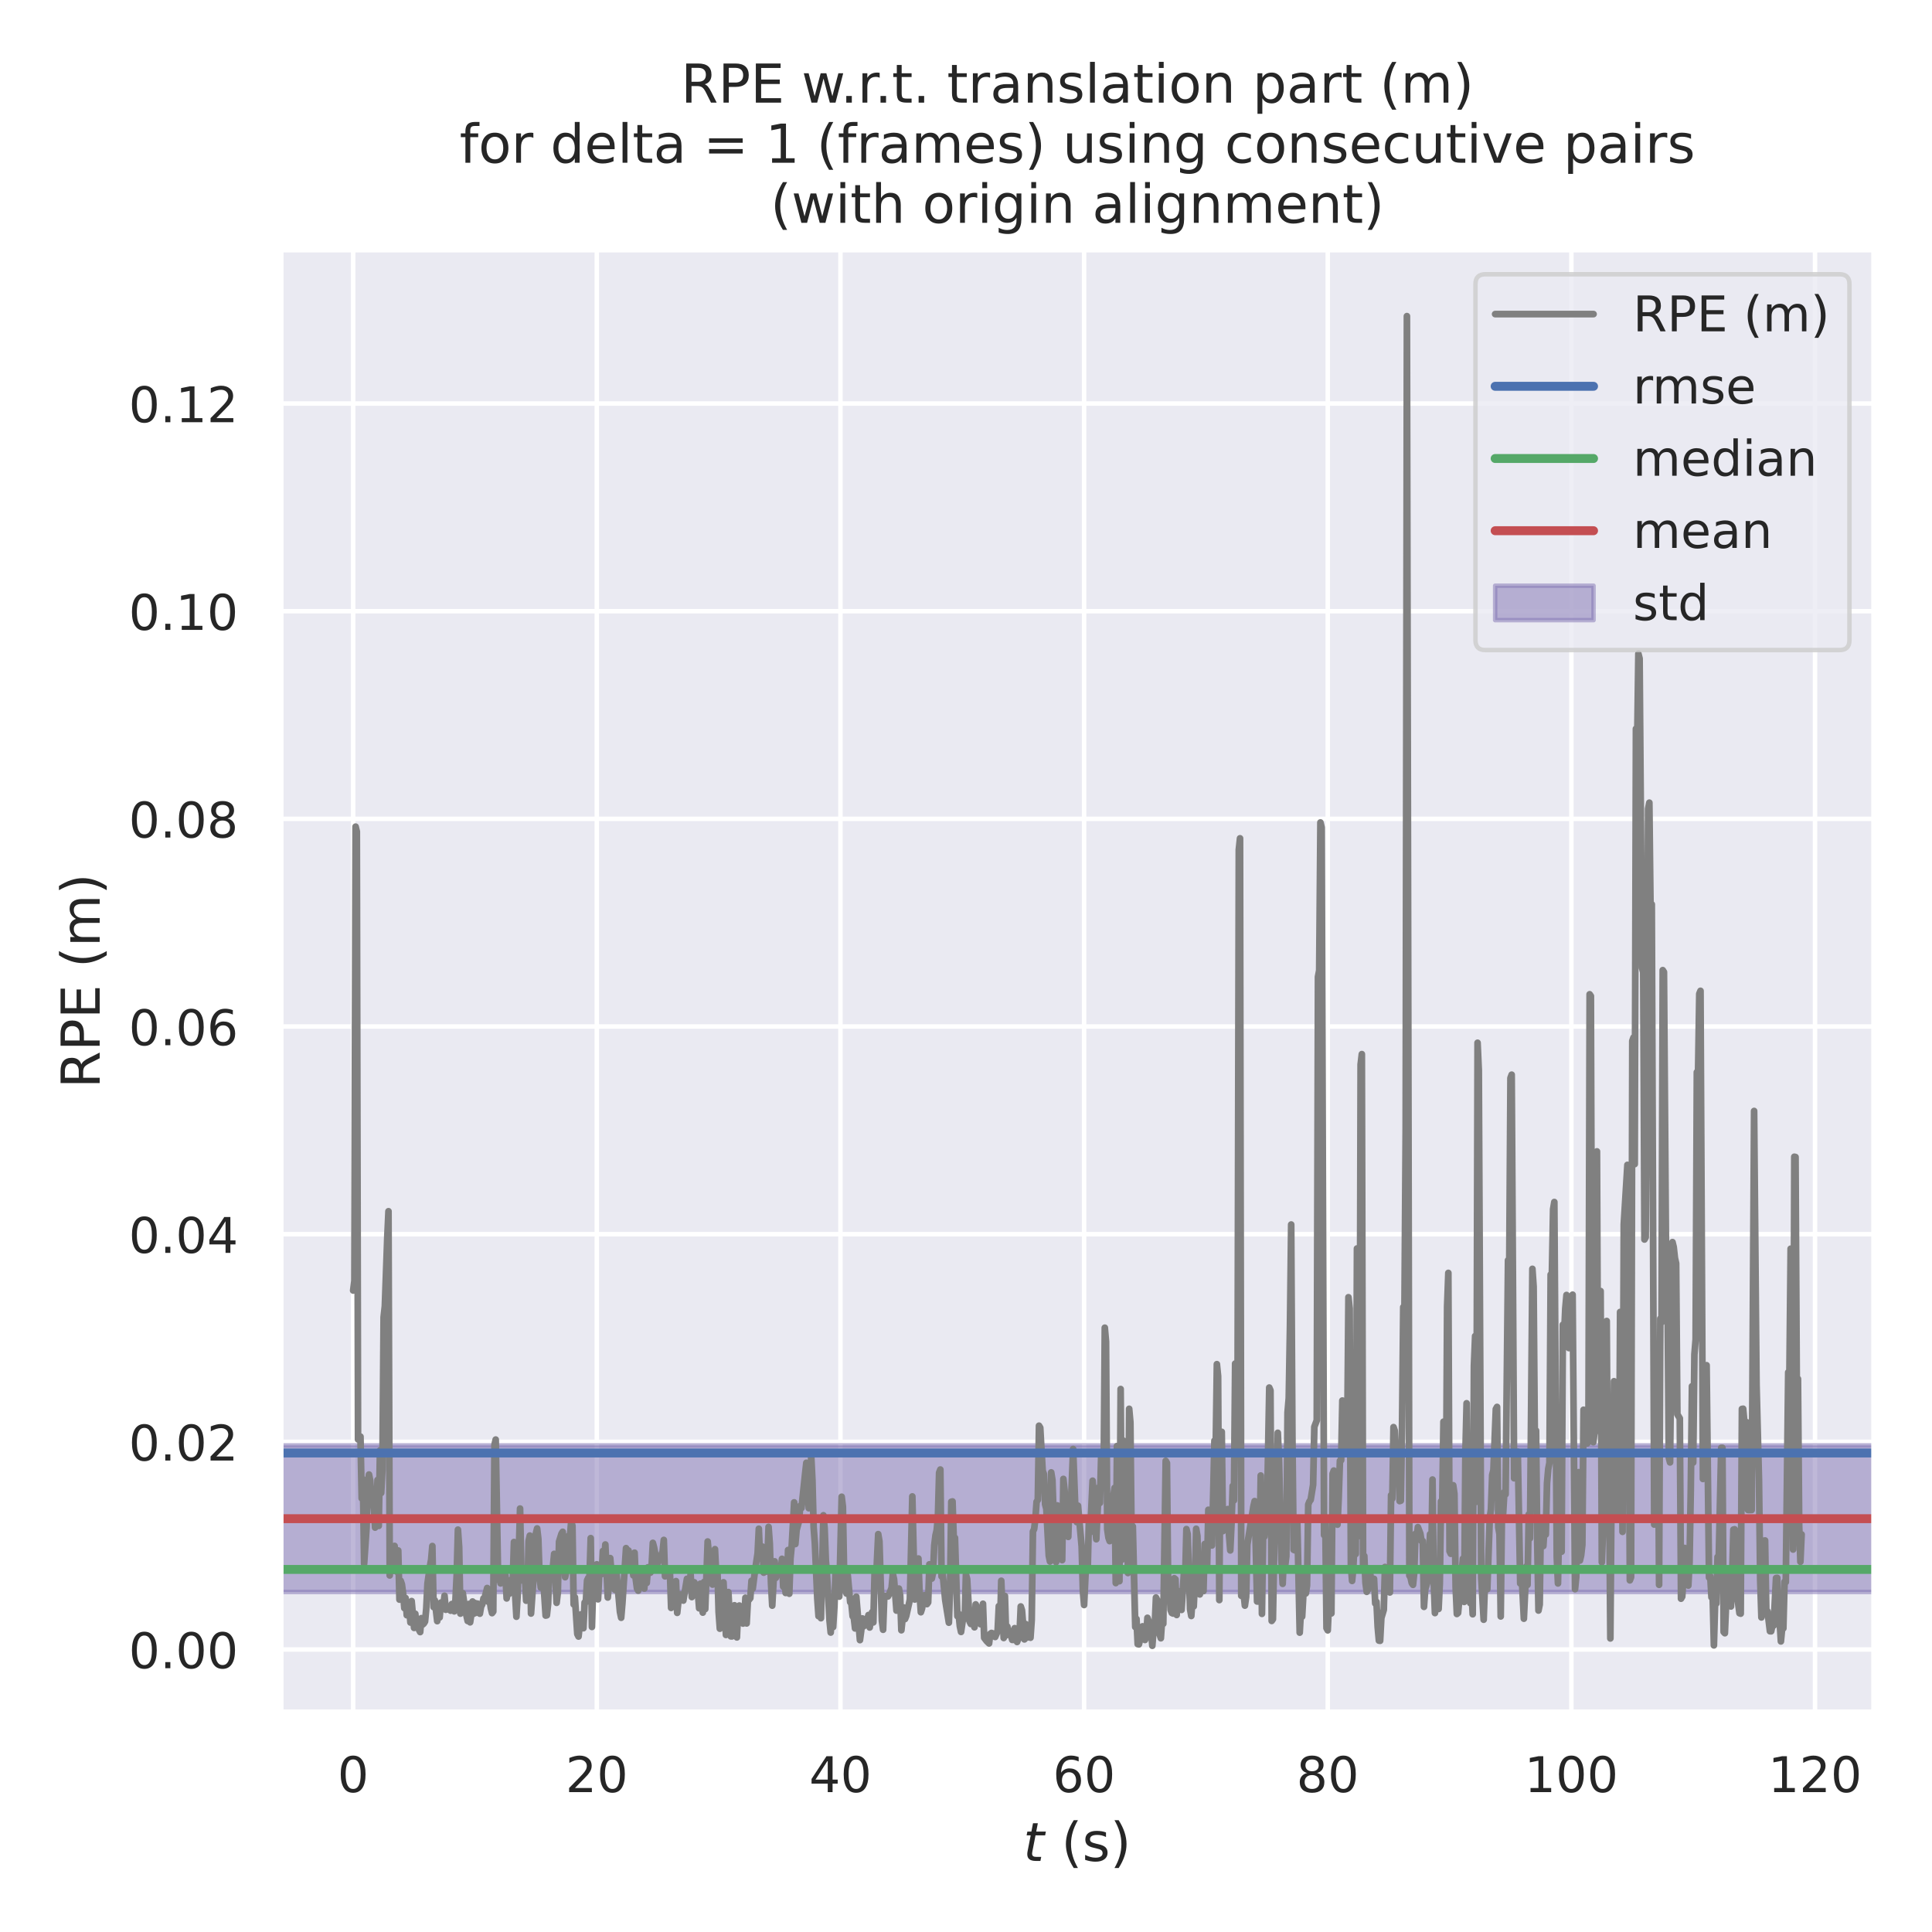 <?xml version="1.0" encoding="utf-8" standalone="no"?>
<!DOCTYPE svg PUBLIC "-//W3C//DTD SVG 1.1//EN"
  "http://www.w3.org/Graphics/SVG/1.1/DTD/svg11.dtd">
<!-- Created with matplotlib (https://matplotlib.org/) -->
<svg height="432pt" version="1.1" viewBox="0 0 432 432" width="432pt" xmlns="http://www.w3.org/2000/svg" xmlns:xlink="http://www.w3.org/1999/xlink">
 <defs>
  <style type="text/css">*{stroke-linecap:butt;stroke-linejoin:round;}</style>
 </defs>
 <g id="figure_1">
  <g id="patch_1">
   <path d="M 0 432 
L 432 432 
L 432 0 
L 0 0 
z
" style="fill:#ffffff;"/>
  </g>
  <g id="axes_1">
   <g id="patch_2">
    <path d="M 62.775 382.86 
L 419.04 382.86 
L 419.04 55.824 
L 62.775 55.824 
z
" style="fill:#eaeaf2;"/>
   </g>
   <g id="matplotlib.axis_1">
    <g id="xtick_1">
     <g id="line2d_1">
      <path clip-path="url(#p7acbfd9eb3)" d="M 78.969 382.86 
L 78.969 55.824 
" style="fill:none;stroke:#ffffff;stroke-linecap:round;"/>
     </g>
     <g id="text_1">
      <!-- 0 -->
      <g style="fill:#262626;" transform="translate(75.469 400.718)scale(0.11 -0.11)">
       <defs>
        <path d="M 31.781 66.406 
Q 24.172 66.406 20.328 58.906 
Q 16.5 51.422 16.5 36.375 
Q 16.5 21.391 20.328 13.891 
Q 24.172 6.391 31.781 6.391 
Q 39.453 6.391 43.281 13.891 
Q 47.125 21.391 47.125 36.375 
Q 47.125 51.422 43.281 58.906 
Q 39.453 66.406 31.781 66.406 
z
M 31.781 74.219 
Q 44.047 74.219 50.516 64.516 
Q 56.984 54.828 56.984 36.375 
Q 56.984 17.969 50.516 8.266 
Q 44.047 -1.422 31.781 -1.422 
Q 19.531 -1.422 13.062 8.266 
Q 6.594 17.969 6.594 36.375 
Q 6.594 54.828 13.062 64.516 
Q 19.531 74.219 31.781 74.219 
z
" id="DejaVuSans-48"/>
       </defs>
       <use xlink:href="#DejaVuSans-48"/>
      </g>
     </g>
    </g>
    <g id="xtick_2">
     <g id="line2d_2">
      <path clip-path="url(#p7acbfd9eb3)" d="M 133.448 382.86 
L 133.448 55.824 
" style="fill:none;stroke:#ffffff;stroke-linecap:round;"/>
     </g>
     <g id="text_2">
      <!-- 20 -->
      <g style="fill:#262626;" transform="translate(126.449 400.718)scale(0.11 -0.11)">
       <defs>
        <path d="M 19.188 8.297 
L 53.609 8.297 
L 53.609 0 
L 7.328 0 
L 7.328 8.297 
Q 12.938 14.109 22.625 23.891 
Q 32.328 33.688 34.812 36.531 
Q 39.547 41.844 41.422 45.531 
Q 43.312 49.219 43.312 52.781 
Q 43.312 58.594 39.234 62.25 
Q 35.156 65.922 28.609 65.922 
Q 23.969 65.922 18.812 64.312 
Q 13.672 62.703 7.812 59.422 
L 7.812 69.391 
Q 13.766 71.781 18.938 73 
Q 24.125 74.219 28.422 74.219 
Q 39.75 74.219 46.484 68.547 
Q 53.219 62.891 53.219 53.422 
Q 53.219 48.922 51.531 44.891 
Q 49.859 40.875 45.406 35.406 
Q 44.188 33.984 37.641 27.219 
Q 31.109 20.453 19.188 8.297 
z
" id="DejaVuSans-50"/>
       </defs>
       <use xlink:href="#DejaVuSans-50"/>
       <use x="63.623" xlink:href="#DejaVuSans-48"/>
      </g>
     </g>
    </g>
    <g id="xtick_3">
     <g id="line2d_3">
      <path clip-path="url(#p7acbfd9eb3)" d="M 187.927 382.86 
L 187.927 55.824 
" style="fill:none;stroke:#ffffff;stroke-linecap:round;"/>
     </g>
     <g id="text_3">
      <!-- 40 -->
      <g style="fill:#262626;" transform="translate(180.928 400.718)scale(0.11 -0.11)">
       <defs>
        <path d="M 37.797 64.312 
L 12.891 25.391 
L 37.797 25.391 
z
M 35.203 72.906 
L 47.609 72.906 
L 47.609 25.391 
L 58.016 25.391 
L 58.016 17.188 
L 47.609 17.188 
L 47.609 0 
L 37.797 0 
L 37.797 17.188 
L 4.891 17.188 
L 4.891 26.703 
z
" id="DejaVuSans-52"/>
       </defs>
       <use xlink:href="#DejaVuSans-52"/>
       <use x="63.623" xlink:href="#DejaVuSans-48"/>
      </g>
     </g>
    </g>
    <g id="xtick_4">
     <g id="line2d_4">
      <path clip-path="url(#p7acbfd9eb3)" d="M 242.406 382.86 
L 242.406 55.824 
" style="fill:none;stroke:#ffffff;stroke-linecap:round;"/>
     </g>
     <g id="text_4">
      <!-- 60 -->
      <g style="fill:#262626;" transform="translate(235.407 400.718)scale(0.11 -0.11)">
       <defs>
        <path d="M 33.016 40.375 
Q 26.375 40.375 22.484 35.828 
Q 18.609 31.297 18.609 23.391 
Q 18.609 15.531 22.484 10.953 
Q 26.375 6.391 33.016 6.391 
Q 39.656 6.391 43.531 10.953 
Q 47.406 15.531 47.406 23.391 
Q 47.406 31.297 43.531 35.828 
Q 39.656 40.375 33.016 40.375 
z
M 52.594 71.297 
L 52.594 62.312 
Q 48.875 64.062 45.094 64.984 
Q 41.312 65.922 37.594 65.922 
Q 27.828 65.922 22.672 59.328 
Q 17.531 52.734 16.797 39.406 
Q 19.672 43.656 24.016 45.922 
Q 28.375 48.188 33.594 48.188 
Q 44.578 48.188 50.953 41.516 
Q 57.328 34.859 57.328 23.391 
Q 57.328 12.156 50.688 5.359 
Q 44.047 -1.422 33.016 -1.422 
Q 20.359 -1.422 13.672 8.266 
Q 6.984 17.969 6.984 36.375 
Q 6.984 53.656 15.188 63.938 
Q 23.391 74.219 37.203 74.219 
Q 40.922 74.219 44.703 73.484 
Q 48.484 72.75 52.594 71.297 
z
" id="DejaVuSans-54"/>
       </defs>
       <use xlink:href="#DejaVuSans-54"/>
       <use x="63.623" xlink:href="#DejaVuSans-48"/>
      </g>
     </g>
    </g>
    <g id="xtick_5">
     <g id="line2d_5">
      <path clip-path="url(#p7acbfd9eb3)" d="M 296.885 382.86 
L 296.885 55.824 
" style="fill:none;stroke:#ffffff;stroke-linecap:round;"/>
     </g>
     <g id="text_5">
      <!-- 80 -->
      <g style="fill:#262626;" transform="translate(289.886 400.718)scale(0.11 -0.11)">
       <defs>
        <path d="M 31.781 34.625 
Q 24.75 34.625 20.719 30.859 
Q 16.703 27.094 16.703 20.516 
Q 16.703 13.922 20.719 10.156 
Q 24.75 6.391 31.781 6.391 
Q 38.812 6.391 42.859 10.172 
Q 46.922 13.969 46.922 20.516 
Q 46.922 27.094 42.891 30.859 
Q 38.875 34.625 31.781 34.625 
z
M 21.922 38.812 
Q 15.578 40.375 12.031 44.719 
Q 8.5 49.078 8.5 55.328 
Q 8.5 64.062 14.719 69.141 
Q 20.953 74.219 31.781 74.219 
Q 42.672 74.219 48.875 69.141 
Q 55.078 64.062 55.078 55.328 
Q 55.078 49.078 51.531 44.719 
Q 48 40.375 41.703 38.812 
Q 48.828 37.156 52.797 32.312 
Q 56.781 27.484 56.781 20.516 
Q 56.781 9.906 50.312 4.234 
Q 43.844 -1.422 31.781 -1.422 
Q 19.734 -1.422 13.25 4.234 
Q 6.781 9.906 6.781 20.516 
Q 6.781 27.484 10.781 32.312 
Q 14.797 37.156 21.922 38.812 
z
M 18.312 54.391 
Q 18.312 48.734 21.844 45.562 
Q 25.391 42.391 31.781 42.391 
Q 38.141 42.391 41.719 45.562 
Q 45.312 48.734 45.312 54.391 
Q 45.312 60.062 41.719 63.234 
Q 38.141 66.406 31.781 66.406 
Q 25.391 66.406 21.844 63.234 
Q 18.312 60.062 18.312 54.391 
z
" id="DejaVuSans-56"/>
       </defs>
       <use xlink:href="#DejaVuSans-56"/>
       <use x="63.623" xlink:href="#DejaVuSans-48"/>
      </g>
     </g>
    </g>
    <g id="xtick_6">
     <g id="line2d_6">
      <path clip-path="url(#p7acbfd9eb3)" d="M 351.364 382.86 
L 351.364 55.824 
" style="fill:none;stroke:#ffffff;stroke-linecap:round;"/>
     </g>
     <g id="text_6">
      <!-- 100 -->
      <g style="fill:#262626;" transform="translate(340.865 400.718)scale(0.11 -0.11)">
       <defs>
        <path d="M 12.406 8.297 
L 28.516 8.297 
L 28.516 63.922 
L 10.984 60.406 
L 10.984 69.391 
L 28.422 72.906 
L 38.281 72.906 
L 38.281 8.297 
L 54.391 8.297 
L 54.391 0 
L 12.406 0 
z
" id="DejaVuSans-49"/>
       </defs>
       <use xlink:href="#DejaVuSans-49"/>
       <use x="63.623" xlink:href="#DejaVuSans-48"/>
       <use x="127.246" xlink:href="#DejaVuSans-48"/>
      </g>
     </g>
    </g>
    <g id="xtick_7">
     <g id="line2d_7">
      <path clip-path="url(#p7acbfd9eb3)" d="M 405.842 382.86 
L 405.842 55.824 
" style="fill:none;stroke:#ffffff;stroke-linecap:round;"/>
     </g>
     <g id="text_7">
      <!-- 120 -->
      <g style="fill:#262626;" transform="translate(395.344 400.718)scale(0.11 -0.11)">
       <use xlink:href="#DejaVuSans-49"/>
       <use x="63.623" xlink:href="#DejaVuSans-50"/>
       <use x="127.246" xlink:href="#DejaVuSans-48"/>
      </g>
     </g>
    </g>
    <g id="text_8">
     <!-- $t$ (s) -->
     <g style="fill:#262626;" transform="translate(228.787 416.124)scale(0.12 -0.12)">
      <defs>
       <path d="M 42.281 54.688 
L 40.922 47.703 
L 23 47.703 
L 17.188 18.016 
Q 16.891 16.359 16.75 15.234 
Q 16.609 14.109 16.609 13.484 
Q 16.609 10.359 18.484 8.938 
Q 20.359 7.516 24.516 7.516 
L 33.594 7.516 
L 32.078 0 
L 23.484 0 
Q 15.484 0 11.547 3.125 
Q 7.625 6.25 7.625 12.594 
Q 7.625 13.719 7.766 15.062 
Q 7.906 16.406 8.203 18.016 
L 14.016 47.703 
L 6.391 47.703 
L 7.812 54.688 
L 15.281 54.688 
L 18.312 70.219 
L 27.297 70.219 
L 24.312 54.688 
z
" id="DejaVuSans-Oblique-116"/>
       <path id="DejaVuSans-32"/>
       <path d="M 31 75.875 
Q 24.469 64.656 21.281 53.656 
Q 18.109 42.672 18.109 31.391 
Q 18.109 20.125 21.312 9.062 
Q 24.516 -2 31 -13.188 
L 23.188 -13.188 
Q 15.875 -1.703 12.234 9.375 
Q 8.594 20.453 8.594 31.391 
Q 8.594 42.281 12.203 53.312 
Q 15.828 64.359 23.188 75.875 
z
" id="DejaVuSans-40"/>
       <path d="M 44.281 53.078 
L 44.281 44.578 
Q 40.484 46.531 36.375 47.5 
Q 32.281 48.484 27.875 48.484 
Q 21.188 48.484 17.844 46.438 
Q 14.5 44.391 14.5 40.281 
Q 14.5 37.156 16.891 35.375 
Q 19.281 33.594 26.516 31.984 
L 29.594 31.297 
Q 39.156 29.25 43.188 25.516 
Q 47.219 21.781 47.219 15.094 
Q 47.219 7.469 41.188 3.016 
Q 35.156 -1.422 24.609 -1.422 
Q 20.219 -1.422 15.453 -0.562 
Q 10.688 0.297 5.422 2 
L 5.422 11.281 
Q 10.406 8.688 15.234 7.391 
Q 20.062 6.109 24.812 6.109 
Q 31.156 6.109 34.562 8.281 
Q 37.984 10.453 37.984 14.406 
Q 37.984 18.062 35.516 20.016 
Q 33.062 21.969 24.703 23.781 
L 21.578 24.516 
Q 13.234 26.266 9.516 29.906 
Q 5.812 33.547 5.812 39.891 
Q 5.812 47.609 11.281 51.797 
Q 16.75 56 26.812 56 
Q 31.781 56 36.172 55.266 
Q 40.578 54.547 44.281 53.078 
z
" id="DejaVuSans-115"/>
       <path d="M 8.016 75.875 
L 15.828 75.875 
Q 23.141 64.359 26.781 53.312 
Q 30.422 42.281 30.422 31.391 
Q 30.422 20.453 26.781 9.375 
Q 23.141 -1.703 15.828 -13.188 
L 8.016 -13.188 
Q 14.5 -2 17.703 9.062 
Q 20.906 20.125 20.906 31.391 
Q 20.906 42.672 17.703 53.656 
Q 14.5 64.656 8.016 75.875 
z
" id="DejaVuSans-41"/>
      </defs>
      <use transform="translate(0 0.125)" xlink:href="#DejaVuSans-Oblique-116"/>
      <use transform="translate(39.209 0.125)" xlink:href="#DejaVuSans-32"/>
      <use transform="translate(70.996 0.125)" xlink:href="#DejaVuSans-40"/>
      <use transform="translate(110.01 0.125)" xlink:href="#DejaVuSans-115"/>
      <use transform="translate(162.109 0.125)" xlink:href="#DejaVuSans-41"/>
     </g>
    </g>
   </g>
   <g id="matplotlib.axis_2">
    <g id="ytick_1">
     <g id="line2d_8">
      <path clip-path="url(#p7acbfd9eb3)" d="M 62.775 368.834 
L 419.04 368.834 
" style="fill:none;stroke:#ffffff;stroke-linecap:round;"/>
     </g>
     <g id="text_9">
      <!-- 0.00 -->
      <g style="fill:#262626;" transform="translate(28.783 373.013)scale(0.11 -0.11)">
       <defs>
        <path d="M 10.688 12.406 
L 21 12.406 
L 21 0 
L 10.688 0 
z
" id="DejaVuSans-46"/>
       </defs>
       <use xlink:href="#DejaVuSans-48"/>
       <use x="63.623" xlink:href="#DejaVuSans-46"/>
       <use x="95.41" xlink:href="#DejaVuSans-48"/>
       <use x="159.033" xlink:href="#DejaVuSans-48"/>
      </g>
     </g>
    </g>
    <g id="ytick_2">
     <g id="line2d_9">
      <path clip-path="url(#p7acbfd9eb3)" d="M 62.775 322.4 
L 419.04 322.4 
" style="fill:none;stroke:#ffffff;stroke-linecap:round;"/>
     </g>
     <g id="text_10">
      <!-- 0.02 -->
      <g style="fill:#262626;" transform="translate(28.783 326.579)scale(0.11 -0.11)">
       <use xlink:href="#DejaVuSans-48"/>
       <use x="63.623" xlink:href="#DejaVuSans-46"/>
       <use x="95.41" xlink:href="#DejaVuSans-48"/>
       <use x="159.033" xlink:href="#DejaVuSans-50"/>
      </g>
     </g>
    </g>
    <g id="ytick_3">
     <g id="line2d_10">
      <path clip-path="url(#p7acbfd9eb3)" d="M 62.775 275.966 
L 419.04 275.966 
" style="fill:none;stroke:#ffffff;stroke-linecap:round;"/>
     </g>
     <g id="text_11">
      <!-- 0.04 -->
      <g style="fill:#262626;" transform="translate(28.783 280.145)scale(0.11 -0.11)">
       <use xlink:href="#DejaVuSans-48"/>
       <use x="63.623" xlink:href="#DejaVuSans-46"/>
       <use x="95.41" xlink:href="#DejaVuSans-48"/>
       <use x="159.033" xlink:href="#DejaVuSans-52"/>
      </g>
     </g>
    </g>
    <g id="ytick_4">
     <g id="line2d_11">
      <path clip-path="url(#p7acbfd9eb3)" d="M 62.775 229.532 
L 419.04 229.532 
" style="fill:none;stroke:#ffffff;stroke-linecap:round;"/>
     </g>
     <g id="text_12">
      <!-- 0.06 -->
      <g style="fill:#262626;" transform="translate(28.783 233.711)scale(0.11 -0.11)">
       <use xlink:href="#DejaVuSans-48"/>
       <use x="63.623" xlink:href="#DejaVuSans-46"/>
       <use x="95.41" xlink:href="#DejaVuSans-48"/>
       <use x="159.033" xlink:href="#DejaVuSans-54"/>
      </g>
     </g>
    </g>
    <g id="ytick_5">
     <g id="line2d_12">
      <path clip-path="url(#p7acbfd9eb3)" d="M 62.775 183.098 
L 419.04 183.098 
" style="fill:none;stroke:#ffffff;stroke-linecap:round;"/>
     </g>
     <g id="text_13">
      <!-- 0.08 -->
      <g style="fill:#262626;" transform="translate(28.783 187.277)scale(0.11 -0.11)">
       <use xlink:href="#DejaVuSans-48"/>
       <use x="63.623" xlink:href="#DejaVuSans-46"/>
       <use x="95.41" xlink:href="#DejaVuSans-48"/>
       <use x="159.033" xlink:href="#DejaVuSans-56"/>
      </g>
     </g>
    </g>
    <g id="ytick_6">
     <g id="line2d_13">
      <path clip-path="url(#p7acbfd9eb3)" d="M 62.775 136.664 
L 419.04 136.664 
" style="fill:none;stroke:#ffffff;stroke-linecap:round;"/>
     </g>
     <g id="text_14">
      <!-- 0.10 -->
      <g style="fill:#262626;" transform="translate(28.783 140.844)scale(0.11 -0.11)">
       <use xlink:href="#DejaVuSans-48"/>
       <use x="63.623" xlink:href="#DejaVuSans-46"/>
       <use x="95.41" xlink:href="#DejaVuSans-49"/>
       <use x="159.033" xlink:href="#DejaVuSans-48"/>
      </g>
     </g>
    </g>
    <g id="ytick_7">
     <g id="line2d_14">
      <path clip-path="url(#p7acbfd9eb3)" d="M 62.775 90.231 
L 419.04 90.231 
" style="fill:none;stroke:#ffffff;stroke-linecap:round;"/>
     </g>
     <g id="text_15">
      <!-- 0.12 -->
      <g style="fill:#262626;" transform="translate(28.783 94.41)scale(0.11 -0.11)">
       <use xlink:href="#DejaVuSans-48"/>
       <use x="63.623" xlink:href="#DejaVuSans-46"/>
       <use x="95.41" xlink:href="#DejaVuSans-49"/>
       <use x="159.033" xlink:href="#DejaVuSans-50"/>
      </g>
     </g>
    </g>
    <g id="text_16">
     <!-- RPE (m) -->
     <g style="fill:#262626;" transform="translate(22.287 243.353)rotate(-90)scale(0.12 -0.12)">
      <defs>
       <path d="M 44.391 34.188 
Q 47.562 33.109 50.562 29.594 
Q 53.562 26.078 56.594 19.922 
L 66.609 0 
L 56 0 
L 46.688 18.703 
Q 43.062 26.031 39.672 28.422 
Q 36.281 30.812 30.422 30.812 
L 19.672 30.812 
L 19.672 0 
L 9.812 0 
L 9.812 72.906 
L 32.078 72.906 
Q 44.578 72.906 50.734 67.672 
Q 56.891 62.453 56.891 51.906 
Q 56.891 45.016 53.688 40.469 
Q 50.484 35.938 44.391 34.188 
z
M 19.672 64.797 
L 19.672 38.922 
L 32.078 38.922 
Q 39.203 38.922 42.844 42.219 
Q 46.484 45.516 46.484 51.906 
Q 46.484 58.297 42.844 61.547 
Q 39.203 64.797 32.078 64.797 
z
" id="DejaVuSans-82"/>
       <path d="M 19.672 64.797 
L 19.672 37.406 
L 32.078 37.406 
Q 38.969 37.406 42.719 40.969 
Q 46.484 44.531 46.484 51.125 
Q 46.484 57.672 42.719 61.234 
Q 38.969 64.797 32.078 64.797 
z
M 9.812 72.906 
L 32.078 72.906 
Q 44.344 72.906 50.609 67.359 
Q 56.891 61.812 56.891 51.125 
Q 56.891 40.328 50.609 34.812 
Q 44.344 29.297 32.078 29.297 
L 19.672 29.297 
L 19.672 0 
L 9.812 0 
z
" id="DejaVuSans-80"/>
       <path d="M 9.812 72.906 
L 55.906 72.906 
L 55.906 64.594 
L 19.672 64.594 
L 19.672 43.016 
L 54.391 43.016 
L 54.391 34.719 
L 19.672 34.719 
L 19.672 8.297 
L 56.781 8.297 
L 56.781 0 
L 9.812 0 
z
" id="DejaVuSans-69"/>
       <path d="M 52 44.188 
Q 55.375 50.25 60.062 53.125 
Q 64.75 56 71.094 56 
Q 79.641 56 84.281 50.016 
Q 88.922 44.047 88.922 33.016 
L 88.922 0 
L 79.891 0 
L 79.891 32.719 
Q 79.891 40.578 77.094 44.375 
Q 74.312 48.188 68.609 48.188 
Q 61.625 48.188 57.562 43.547 
Q 53.516 38.922 53.516 30.906 
L 53.516 0 
L 44.484 0 
L 44.484 32.719 
Q 44.484 40.625 41.703 44.406 
Q 38.922 48.188 33.109 48.188 
Q 26.219 48.188 22.156 43.531 
Q 18.109 38.875 18.109 30.906 
L 18.109 0 
L 9.078 0 
L 9.078 54.688 
L 18.109 54.688 
L 18.109 46.188 
Q 21.188 51.219 25.484 53.609 
Q 29.781 56 35.688 56 
Q 41.656 56 45.828 52.969 
Q 50 49.953 52 44.188 
z
" id="DejaVuSans-109"/>
      </defs>
      <use xlink:href="#DejaVuSans-82"/>
      <use x="69.482" xlink:href="#DejaVuSans-80"/>
      <use x="129.785" xlink:href="#DejaVuSans-69"/>
      <use x="192.969" xlink:href="#DejaVuSans-32"/>
      <use x="224.756" xlink:href="#DejaVuSans-40"/>
      <use x="263.77" xlink:href="#DejaVuSans-109"/>
      <use x="361.182" xlink:href="#DejaVuSans-41"/>
     </g>
    </g>
   </g>
   <g id="patch_3">
    <path clip-path="url(#p7acbfd9eb3)" d="M 62.775 355.977 
L 62.775 323.189 
L 419.04 323.189 
L 419.04 355.977 
z
" style="fill:#8172b3;opacity:0.5;stroke:#8172b3;stroke-linejoin:miter;"/>
   </g>
   <g id="line2d_15">
    <path clip-path="url(#p7acbfd9eb3)" d="M 78.969 288.563 
L 79.241 286.423 
L 79.514 184.845 
L 79.786 185.938 
L 80.058 321.86 
L 80.331 321.777 
L 80.603 321.229 
L 80.876 335.036 
L 81.148 330.776 
L 81.42 349.643 
L 81.965 341.611 
L 82.238 332.02 
L 82.51 329.707 
L 82.782 331.096 
L 83.055 335.589 
L 83.327 336.529 
L 83.6 337.003 
L 83.872 341.573 
L 84.144 337.861 
L 84.417 330.924 
L 84.689 341.191 
L 84.962 324.323 
L 85.234 333.825 
L 85.506 328.649 
L 85.779 294.507 
L 86.051 292.102 
L 86.596 276.701 
L 86.868 270.84 
L 87.141 352.271 
L 87.413 345.814 
L 87.958 351.233 
L 88.23 345.671 
L 88.775 351.47 
L 89.047 346.694 
L 89.32 357.676 
L 89.592 353.466 
L 89.865 354.269 
L 90.137 356.296 
L 90.409 359.583 
L 90.682 357.313 
L 90.954 361.163 
L 91.499 359.454 
L 91.771 362.795 
L 92.044 358.005 
L 92.589 364.001 
L 92.861 360.847 
L 93.133 363.495 
L 93.406 362.901 
L 93.678 364.419 
L 93.951 364.934 
L 94.223 361.828 
L 94.495 363.26 
L 94.768 363.023 
L 95.04 362.574 
L 95.313 359.682 
L 95.585 354.086 
L 96.13 350.241 
L 96.402 348.774 
L 96.675 345.695 
L 96.947 359.346 
L 97.219 357.82 
L 97.764 362.49 
L 98.036 358.938 
L 98.309 361.663 
L 98.581 358.343 
L 98.854 359.149 
L 99.126 359.162 
L 99.398 356.807 
L 99.671 359.945 
L 99.943 359.822 
L 100.216 359.871 
L 100.488 359.449 
L 100.76 360.151 
L 101.033 358.664 
L 101.305 358.933 
L 101.578 360.299 
L 101.85 357.649 
L 102.122 352.106 
L 102.395 342.034 
L 102.667 345.908 
L 102.94 360.809 
L 103.212 360.159 
L 103.484 356.23 
L 104.029 360.063 
L 104.574 362.457 
L 104.846 358.653 
L 105.119 362.753 
L 105.391 360.994 
L 105.664 358.105 
L 105.936 360.82 
L 106.208 358.441 
L 106.481 360.621 
L 106.753 358.573 
L 107.298 360.819 
L 107.57 359.243 
L 107.843 358.746 
L 108.115 357.401 
L 108.387 357.197 
L 108.932 355.085 
L 109.205 358.175 
L 109.477 357.554 
L 109.749 359.594 
L 110.022 360.699 
L 110.294 360.34 
L 110.567 323.075 
L 110.839 321.894 
L 111.384 353.239 
L 111.656 352.147 
L 111.929 354.045 
L 112.201 352.465 
L 112.746 353.969 
L 113.018 352.249 
L 113.291 357.41 
L 113.563 355.674 
L 113.835 356.391 
L 114.108 353.32 
L 114.38 353.252 
L 114.653 353.777 
L 114.925 344.805 
L 115.197 356.748 
L 115.47 361.502 
L 115.742 356.787 
L 116.287 337.316 
L 116.559 350.125 
L 116.832 353.396 
L 117.104 352.758 
L 117.377 352.406 
L 117.649 357.915 
L 117.921 357.729 
L 118.194 344.581 
L 118.466 343.357 
L 118.738 360.789 
L 119.283 353.084 
L 119.556 343.99 
L 120.1 341.765 
L 120.373 344.086 
L 120.645 352.458 
L 120.918 354.982 
L 121.19 350.643 
L 121.462 353.03 
L 122.007 361.246 
L 122.28 361.182 
L 122.552 358.669 
L 122.824 351.227 
L 123.097 352.928 
L 123.369 353.117 
L 123.914 347.453 
L 124.459 358.393 
L 124.731 356.092 
L 125.004 344.709 
L 125.548 342.957 
L 125.821 342.517 
L 126.366 352.666 
L 126.638 351.325 
L 126.91 344.275 
L 127.183 343.385 
L 127.455 343.451 
L 127.728 340.116 
L 128 341.201 
L 128.272 358.748 
L 128.545 357.148 
L 129.089 365.385 
L 129.362 365.93 
L 129.907 360.987 
L 130.179 363.29 
L 130.451 364.073 
L 130.724 358.317 
L 130.996 358.254 
L 131.269 353.39 
L 131.541 352.812 
L 131.813 352.59 
L 132.086 343.933 
L 132.358 363.788 
L 132.631 354.416 
L 132.903 355.747 
L 133.175 355.879 
L 133.448 349.785 
L 133.72 357.606 
L 133.993 352.059 
L 134.265 351.86 
L 134.537 351.972 
L 134.81 346.799 
L 135.082 350.002 
L 135.355 345.353 
L 135.899 357.208 
L 136.172 354.058 
L 136.444 348.395 
L 136.717 351.522 
L 136.989 351.895 
L 137.261 351.917 
L 137.534 355.509 
L 137.806 351.294 
L 138.623 360.423 
L 138.896 361.735 
L 139.168 358.522 
L 139.985 346.17 
L 140.258 349.162 
L 140.53 346.692 
L 140.802 350.8 
L 141.075 350.853 
L 141.347 349.861 
L 141.62 352.271 
L 141.892 347.185 
L 142.164 353.202 
L 142.437 355.197 
L 142.709 355.675 
L 142.982 350.905 
L 143.254 354.155 
L 143.526 354.189 
L 144.071 355.214 
L 144.344 351.079 
L 144.616 353.947 
L 144.888 350.452 
L 145.433 351.649 
L 145.706 350.126 
L 145.978 344.988 
L 146.25 345.991 
L 146.795 348.981 
L 147.068 349.492 
L 147.34 348.393 
L 147.612 348.292 
L 148.157 346.954 
L 148.43 344.335 
L 148.702 352.472 
L 148.974 352.22 
L 149.247 352.282 
L 149.519 352.542 
L 149.791 351.381 
L 150.064 359.527 
L 150.336 358.491 
L 150.609 356.031 
L 150.881 356.298 
L 151.153 353.543 
L 151.426 360.635 
L 151.698 358.062 
L 151.971 357.72 
L 152.243 356.51 
L 152.788 357.891 
L 153.605 353.024 
L 153.877 354.25 
L 154.15 354.559 
L 154.422 351.997 
L 154.695 357.108 
L 154.967 356.462 
L 155.239 353.801 
L 155.512 354.335 
L 155.784 356.241 
L 156.057 356.204 
L 156.329 359.615 
L 156.601 354.127 
L 156.874 358.52 
L 157.146 360.583 
L 157.419 353.738 
L 157.691 359.8 
L 158.236 344.685 
L 158.508 347.557 
L 158.781 351.634 
L 159.053 350.485 
L 159.325 354.315 
L 159.598 353.966 
L 159.87 346.399 
L 160.142 351.825 
L 160.415 350.968 
L 160.687 360.463 
L 160.96 364.177 
L 161.232 354.539 
L 161.504 359.103 
L 161.777 353.808 
L 162.322 365.573 
L 162.594 358.521 
L 162.866 355.993 
L 163.411 365.889 
L 163.684 365.896 
L 163.956 361.232 
L 164.228 358.944 
L 164.501 363.808 
L 164.773 366.125 
L 165.046 360.078 
L 165.318 359.003 
L 165.59 361.886 
L 165.863 360.724 
L 166.135 363.031 
L 166.408 362.334 
L 166.68 357.257 
L 166.952 363.002 
L 167.225 358.023 
L 167.77 357.343 
L 168.042 353.465 
L 168.314 355.211 
L 168.859 350.95 
L 169.404 347.335 
L 169.676 341.831 
L 169.949 348.411 
L 170.221 347.421 
L 170.493 345.833 
L 170.766 351.651 
L 171.038 347.51 
L 171.311 351.424 
L 171.583 349.36 
L 171.855 341.419 
L 172.128 345.156 
L 172.4 354.02 
L 172.673 359.023 
L 173.217 349.122 
L 173.49 352.804 
L 173.762 351.751 
L 174.035 351.844 
L 174.579 351.331 
L 174.852 348.563 
L 175.124 354.784 
L 175.397 352.828 
L 175.669 356.191 
L 175.941 355.53 
L 176.214 346.588 
L 176.486 356.36 
L 176.759 348.481 
L 177.031 345.655 
L 177.576 335.935 
L 177.848 345.251 
L 178.121 342.127 
L 178.665 340.124 
L 178.938 336.696 
L 179.21 337.215 
L 180.027 329.506 
L 180.3 327.085 
L 180.844 337.236 
L 181.117 334.811 
L 181.389 325.564 
L 181.662 330.992 
L 181.934 341.518 
L 182.206 345.107 
L 182.751 357.479 
L 183.024 361.374 
L 183.296 356.771 
L 183.568 361.83 
L 184.113 338.827 
L 184.386 341.641 
L 184.658 348.822 
L 184.93 352.259 
L 185.475 362.251 
L 185.748 365.038 
L 186.02 360.833 
L 186.292 363.81 
L 186.565 359.389 
L 186.837 351.184 
L 187.11 354.257 
L 187.382 352.758 
L 187.654 357.011 
L 188.199 334.675 
L 188.472 336.895 
L 188.744 351.724 
L 189.016 355.451 
L 189.289 356.323 
L 189.561 352.229 
L 190.106 358.232 
L 190.378 358.606 
L 190.651 361.387 
L 190.923 361.796 
L 191.195 364.12 
L 191.468 357.021 
L 192.285 366.733 
L 192.557 364.731 
L 192.83 361.883 
L 193.102 363.653 
L 193.375 363.209 
L 193.647 362.507 
L 193.919 362.174 
L 194.192 361.124 
L 194.464 363.911 
L 195.009 360.479 
L 195.281 362.771 
L 195.554 351.903 
L 195.826 354.591 
L 196.371 343.038 
L 196.643 344.642 
L 197.188 362.394 
L 197.461 364.416 
L 197.733 356.847 
L 198.55 356.969 
L 198.823 356.457 
L 199.367 355.04 
L 199.64 351.916 
L 199.912 353.136 
L 200.457 360.133 
L 200.729 360.045 
L 201.002 355.208 
L 201.274 356.713 
L 201.546 364.528 
L 202.091 359.446 
L 202.364 362.02 
L 202.636 361.337 
L 203.453 357.66 
L 203.998 334.604 
L 204.543 357.651 
L 204.815 356.828 
L 205.088 348.888 
L 205.36 348.489 
L 205.632 356.588 
L 205.905 360.498 
L 206.177 359.658 
L 206.45 357.273 
L 206.722 356.688 
L 207.267 358.683 
L 207.539 358.294 
L 207.812 349.792 
L 208.356 352.973 
L 208.629 351.679 
L 208.901 345.557 
L 209.174 343.332 
L 209.446 342.161 
L 209.718 339.31 
L 209.991 329.289 
L 210.263 328.59 
L 210.535 352.494 
L 210.808 352.132 
L 211.353 357.773 
L 212.17 362.835 
L 212.442 354.666 
L 212.715 335.796 
L 212.987 335.727 
L 213.259 343.995 
L 213.532 343.858 
L 214.077 361.383 
L 214.349 360.82 
L 214.621 363.622 
L 214.894 364.902 
L 215.439 361.2 
L 215.711 361.962 
L 215.983 352.067 
L 216.256 353.08 
L 216.801 362.592 
L 217.073 363.121 
L 217.345 360.714 
L 217.618 360.338 
L 217.89 363.865 
L 218.163 358.744 
L 218.435 359.311 
L 218.707 361.714 
L 218.98 360.932 
L 219.252 363.177 
L 219.525 362.192 
L 219.797 358.608 
L 220.069 366.22 
L 220.614 366.94 
L 221.159 367.474 
L 221.431 365.321 
L 221.704 365.131 
L 221.976 365.556 
L 222.248 365.267 
L 222.521 366.029 
L 223.066 364.752 
L 223.338 359.129 
L 223.61 364.189 
L 223.883 353.461 
L 224.428 366.258 
L 224.7 356.86 
L 224.972 365.665 
L 225.245 363.7 
L 225.517 365.117 
L 225.79 364.662 
L 226.334 366.685 
L 226.607 366.677 
L 226.879 364.066 
L 227.152 366.31 
L 227.424 367.145 
L 227.696 366.446 
L 227.969 365.323 
L 228.241 359.21 
L 228.514 360.054 
L 229.058 366.574 
L 229.331 363.135 
L 229.603 366.186 
L 229.876 364.26 
L 230.42 366.195 
L 230.693 362.26 
L 230.965 342.458 
L 231.237 341.89 
L 231.51 339.651 
L 231.782 335.805 
L 232.055 335.39 
L 232.327 318.792 
L 232.599 319.248 
L 233.144 328.859 
L 233.417 329.607 
L 233.689 336.357 
L 233.961 337.367 
L 234.506 347.858 
L 234.779 349.16 
L 235.051 329.232 
L 235.323 330.933 
L 235.868 347.379 
L 236.141 349.292 
L 236.413 336.611 
L 236.685 338.737 
L 237.23 347.111 
L 237.503 348.853 
L 237.775 330.688 
L 238.047 333.294 
L 238.32 338.579 
L 238.865 343.65 
L 239.137 335.58 
L 239.409 337.722 
L 239.954 324.002 
L 240.499 338.634 
L 240.771 340.347 
L 241.044 336.676 
L 241.861 345.793 
L 242.133 355.687 
L 242.406 358.881 
L 242.95 347.346 
L 243.223 350.641 
L 243.495 339.324 
L 243.768 342.606 
L 244.312 331.092 
L 244.585 334.501 
L 244.857 341.357 
L 245.13 344.178 
L 245.674 332.615 
L 245.947 336.06 
L 246.219 325.743 
L 246.764 331.712 
L 247.036 296.88 
L 247.309 299.988 
L 247.581 341.961 
L 247.854 343.828 
L 248.126 344.594 
L 248.398 339.504 
L 248.671 343.094 
L 248.943 334.565 
L 249.216 332.695 
L 249.488 353.977 
L 249.76 323.348 
L 250.033 326.937 
L 250.305 353.56 
L 250.578 310.593 
L 250.85 348.759 
L 251.122 322.095 
L 251.395 325.507 
L 251.667 330.601 
L 251.939 327.869 
L 252.212 351.728 
L 252.484 315.016 
L 252.757 318.033 
L 253.029 343.844 
L 253.301 341.322 
L 253.846 363.805 
L 254.119 361.996 
L 254.391 367.621 
L 254.663 367.687 
L 255.208 365.463 
L 255.481 363.652 
L 255.753 365.828 
L 256.025 366.697 
L 256.298 365.908 
L 256.57 361.747 
L 257.115 363.241 
L 257.387 364.618 
L 257.66 367.995 
L 257.932 364.518 
L 258.205 363.403 
L 258.477 357.213 
L 258.749 357.775 
L 259.294 365.442 
L 259.567 366.314 
L 259.839 362.321 
L 260.111 363.079 
L 260.656 326.643 
L 260.929 327.124 
L 261.201 354.469 
L 261.473 354.294 
L 261.746 359.985 
L 262.018 360.658 
L 262.29 360.784 
L 262.563 352.899 
L 262.835 353.123 
L 263.108 361.112 
L 263.38 355.745 
L 263.652 355.972 
L 263.925 359.157 
L 264.197 359.978 
L 264.742 351.621 
L 265.014 352.558 
L 265.287 341.908 
L 265.559 343.001 
L 266.104 359.815 
L 266.376 361.334 
L 266.649 357.422 
L 266.921 359.186 
L 267.194 353.347 
L 267.466 341.838 
L 267.738 343.443 
L 268.011 354.315 
L 268.283 356.516 
L 268.828 353.23 
L 269.1 355.769 
L 269.373 345.246 
L 269.918 349.984 
L 270.19 337.591 
L 270.462 339.973 
L 270.735 343.599 
L 271.007 345.564 
L 271.552 322.149 
L 271.824 324.781 
L 272.097 305.034 
L 272.369 307.733 
L 272.641 357.779 
L 272.914 322.216 
L 273.186 320.165 
L 273.459 342.35 
L 273.731 339.701 
L 274.003 341.005 
L 274.276 340.714 
L 274.548 337.434 
L 274.821 343.361 
L 275.093 346.674 
L 275.365 340.812 
L 275.638 332.256 
L 275.91 335.494 
L 276.183 304.905 
L 276.727 310.445 
L 277 190.012 
L 277.272 187.451 
L 277.545 356.817 
L 277.817 356.926 
L 278.089 356.511 
L 278.362 359.018 
L 278.634 357.094 
L 278.907 345.365 
L 280.269 336.802 
L 280.541 335.65 
L 281.086 358.093 
L 281.358 358.097 
L 281.631 346.583 
L 281.903 329.931 
L 282.175 360.86 
L 282.448 342.474 
L 282.72 343.611 
L 282.992 339.285 
L 283.265 339.896 
L 283.81 310.266 
L 284.082 310.907 
L 284.354 362.441 
L 284.627 362.051 
L 285.172 332.47 
L 285.444 339.441 
L 285.716 320.379 
L 285.989 326.256 
L 286.534 348.837 
L 286.806 354.144 
L 287.078 347.648 
L 287.351 350.289 
L 287.623 347.964 
L 287.896 315.838 
L 288.168 312.634 
L 288.44 296.801 
L 288.713 273.81 
L 288.985 321.205 
L 289.258 346.535 
L 289.53 346.644 
L 289.802 339.786 
L 290.075 340.064 
L 290.62 365.058 
L 290.892 360.252 
L 291.164 361.474 
L 291.709 351.682 
L 291.982 356.29 
L 292.254 354.506 
L 292.526 336.41 
L 292.799 335.723 
L 293.071 335.365 
L 293.616 331.997 
L 293.888 319.043 
L 294.433 317.612 
L 294.705 218.419 
L 294.978 216.993 
L 295.25 183.909 
L 295.523 185.021 
L 296.067 343.246 
L 296.34 339.942 
L 296.612 364.048 
L 296.885 364.548 
L 297.157 358.692 
L 297.429 359.163 
L 297.702 360.759 
L 297.974 329.521 
L 298.247 328.821 
L 298.519 336.461 
L 298.791 338.103 
L 299.064 340.911 
L 299.336 334.987 
L 299.609 326.638 
L 299.881 326.519 
L 300.153 313.164 
L 300.426 316.932 
L 300.698 323.971 
L 301.243 320.761 
L 301.515 290.066 
L 301.788 292.603 
L 302.06 350.097 
L 302.332 353.495 
L 302.605 350.635 
L 302.877 344.441 
L 303.15 347.488 
L 303.422 279.17 
L 303.694 282.273 
L 303.967 343.446 
L 304.239 238.038 
L 304.512 235.704 
L 304.784 350.085 
L 305.056 347.912 
L 305.329 353.919 
L 305.601 355.931 
L 305.874 355.418 
L 306.146 352.964 
L 306.418 352.111 
L 306.691 353.781 
L 306.963 354.444 
L 307.236 353.032 
L 307.508 358.53 
L 307.78 358.172 
L 308.053 363.813 
L 308.325 366.84 
L 308.598 366.884 
L 308.87 361.787 
L 309.415 359.953 
L 309.687 350.383 
L 309.96 350.613 
L 310.232 353.274 
L 310.504 352.993 
L 310.777 356.074 
L 311.049 334.325 
L 311.322 335.107 
L 311.594 319.108 
L 311.866 319.897 
L 312.139 326.941 
L 312.411 324.307 
L 312.683 324.727 
L 312.956 335.646 
L 313.228 335.557 
L 313.501 319.038 
L 313.773 292.276 
L 314.045 292.199 
L 314.318 252.262 
L 314.59 70.689 
L 315.135 352.287 
L 315.407 352.754 
L 315.68 353.995 
L 315.952 354.369 
L 316.225 351.724 
L 316.497 342.963 
L 316.769 343.806 
L 317.042 341.465 
L 317.587 342.904 
L 317.859 344.583 
L 318.131 344.581 
L 318.404 359.297 
L 318.676 355.418 
L 319.221 353.579 
L 319.766 343.049 
L 320.038 348.234 
L 320.311 330.834 
L 320.583 353.58 
L 320.855 360.683 
L 321.128 357.712 
L 321.4 353.131 
L 321.673 359.768 
L 321.945 354.065 
L 322.217 335.692 
L 322.49 335.96 
L 322.762 317.895 
L 323.034 323.606 
L 323.307 339.35 
L 323.579 292.12 
L 323.852 284.627 
L 324.124 346.86 
L 324.396 347.425 
L 324.941 332.111 
L 325.214 334.033 
L 325.486 354.877 
L 325.758 360.888 
L 326.031 360.651 
L 327.12 348.511 
L 327.393 358.19 
L 327.665 324.822 
L 327.938 313.777 
L 328.21 344.204 
L 328.482 336.588 
L 328.755 358.465 
L 329.027 355.612 
L 329.3 360.95 
L 329.572 305.437 
L 329.844 298.737 
L 330.117 335.81 
L 330.389 233.167 
L 330.662 239.335 
L 331.206 352.815 
L 331.751 362.169 
L 332.024 354.33 
L 332.296 352.539 
L 332.568 355.34 
L 333.113 339.514 
L 333.385 337.444 
L 333.658 329.792 
L 333.93 328.758 
L 334.475 315.063 
L 334.747 314.592 
L 335.02 341.556 
L 335.292 343.035 
L 335.565 361.439 
L 335.837 338.4 
L 336.109 338.385 
L 336.382 333.602 
L 336.654 334.136 
L 337.199 281.794 
L 337.471 282.922 
L 337.744 241.052 
L 338.016 240.305 
L 338.561 330.538 
L 339.106 327.662 
L 339.378 324.601 
L 339.923 354.057 
L 340.195 351.193 
L 340.74 361.941 
L 341.285 350.261 
L 341.557 354.378 
L 341.83 338.622 
L 342.102 343.971 
L 342.647 283.718 
L 342.919 287.661 
L 343.192 321.845 
L 343.464 319.88 
L 343.736 345.268 
L 344.009 360.119 
L 344.281 358.775 
L 344.554 339.462 
L 344.826 340.103 
L 345.098 345.702 
L 345.371 341.259 
L 345.643 343.126 
L 345.916 331.623 
L 346.188 328.503 
L 346.46 327.065 
L 346.733 285.002 
L 347.005 285.037 
L 347.278 270.398 
L 347.55 268.776 
L 348.095 348.179 
L 348.367 354.056 
L 348.64 339.687 
L 348.912 338.534 
L 349.184 346.958 
L 349.457 296.212 
L 349.729 298.681 
L 350.002 292.568 
L 350.274 289.563 
L 350.819 301.432 
L 351.091 298.289 
L 351.364 292.586 
L 351.636 289.494 
L 352.181 355.343 
L 352.453 352.59 
L 352.726 331.667 
L 352.998 329.187 
L 353.27 348.948 
L 353.543 347.796 
L 353.815 345.405 
L 354.087 315.229 
L 354.36 316.897 
L 354.632 321.581 
L 354.905 322.76 
L 355.177 322.378 
L 355.449 222.327 
L 355.722 222.728 
L 355.994 305.133 
L 356.267 322.482 
L 356.539 320.263 
L 356.811 258.129 
L 357.084 257.458 
L 357.356 319.915 
L 357.629 290.227 
L 357.901 288.689 
L 358.173 349.34 
L 358.446 341.974 
L 358.718 328.361 
L 358.991 299.028 
L 359.263 295.379 
L 359.535 337.698 
L 359.808 333.488 
L 360.08 366.356 
L 360.353 332.814 
L 360.625 336.211 
L 360.897 308.853 
L 361.17 312.39 
L 361.442 338.984 
L 361.715 336.174 
L 361.987 339.402 
L 362.259 293.362 
L 362.532 298.011 
L 362.804 342.522 
L 363.077 273.765 
L 363.894 260.472 
L 364.438 353.368 
L 364.711 352.683 
L 364.983 232.756 
L 365.256 231.989 
L 365.528 260.303 
L 365.8 162.95 
L 366.073 166.337 
L 366.345 146.182 
L 366.618 147.251 
L 367.162 216.413 
L 367.435 217.406 
L 367.707 277.154 
L 367.98 276.651 
L 368.252 238.298 
L 368.524 180.847 
L 368.797 179.483 
L 369.069 203.694 
L 369.342 202.207 
L 369.886 340.895 
L 370.159 340.602 
L 370.431 311.362 
L 370.704 310.505 
L 370.976 354.365 
L 371.248 294.847 
L 371.521 295.683 
L 371.793 216.929 
L 372.066 217.362 
L 372.61 292.607 
L 372.883 292.53 
L 373.155 325.941 
L 373.428 326.996 
L 373.972 277.741 
L 374.245 278.854 
L 374.517 281.308 
L 374.789 282.501 
L 375.062 316.239 
L 375.607 317.153 
L 375.879 357.469 
L 376.151 357.006 
L 376.424 352.682 
L 376.696 346.129 
L 377.241 346.819 
L 377.513 354.537 
L 377.786 349.346 
L 378.058 333.439 
L 378.331 309.964 
L 378.603 327.033 
L 378.875 302.862 
L 379.148 299.497 
L 379.42 239.738 
L 379.693 239.885 
L 379.965 222.21 
L 380.237 221.554 
L 380.782 330.701 
L 381.055 330.334 
L 381.327 305.388 
L 381.599 305.271 
L 382.144 352.743 
L 382.417 352.45 
L 382.689 357.156 
L 382.961 357.004 
L 383.234 367.907 
L 383.506 358.427 
L 383.779 358.554 
L 384.051 348.125 
L 384.323 348.101 
L 384.868 323.746 
L 385.14 323.742 
L 385.413 364.905 
L 385.685 365.19 
L 386.23 352.43 
L 386.502 352.49 
L 386.775 359.016 
L 387.047 359.207 
L 387.32 352.292 
L 387.592 342.025 
L 387.864 341.951 
L 388.137 356.62 
L 388.409 356.715 
L 388.954 360.723 
L 389.226 360.816 
L 389.499 315.046 
L 389.771 315.001 
L 390.044 317.948 
L 390.316 318.045 
L 390.588 318.022 
L 390.861 337.645 
L 391.678 337.648 
L 392.223 248.419 
L 392.768 309.688 
L 393.312 330.902 
L 393.585 353.264 
L 393.857 361.66 
L 394.13 359.877 
L 394.402 344.507 
L 394.674 344.456 
L 394.947 360.304 
L 395.219 360.296 
L 395.764 364.745 
L 396.036 364.761 
L 396.309 363.475 
L 396.581 363.497 
L 397.126 352.851 
L 397.398 352.821 
L 397.671 362.797 
L 397.943 362.768 
L 398.215 367.023 
L 398.488 364.162 
L 398.76 364.108 
L 399.033 353.676 
L 399.305 353.762 
L 399.85 306.848 
L 400.122 306.84 
L 400.395 279.22 
L 400.667 279.251 
L 400.939 346.477 
L 401.212 258.654 
L 401.484 258.714 
L 401.757 308.085 
L 402.029 308.315 
L 402.301 341.238 
L 402.574 349.216 
L 402.846 343.1 
L 402.846 343.1 
" style="fill:none;stroke:#808080;stroke-linecap:round;stroke-width:1.5;"/>
   </g>
   <g id="line2d_16">
    <path clip-path="url(#p7acbfd9eb3)" d="M 62.775 324.894 
L 419.04 324.894 
" style="fill:none;stroke:#4c72b0;stroke-linecap:round;stroke-width:2;"/>
   </g>
   <g id="line2d_17">
    <path clip-path="url(#p7acbfd9eb3)" d="M 62.775 350.927 
L 419.04 350.927 
" style="fill:none;stroke:#55a868;stroke-linecap:round;stroke-width:2;"/>
   </g>
   <g id="line2d_18">
    <path clip-path="url(#p7acbfd9eb3)" d="M 62.775 339.583 
L 419.04 339.583 
" style="fill:none;stroke:#c44e52;stroke-linecap:round;stroke-width:2;"/>
   </g>
   <g id="patch_4">
    <path d="M 62.775 382.86 
L 62.775 55.824 
" style="fill:none;stroke:#ffffff;stroke-linecap:square;stroke-linejoin:miter;stroke-width:1.25;"/>
   </g>
   <g id="patch_5">
    <path d="M 419.04 382.86 
L 419.04 55.824 
" style="fill:none;stroke:#ffffff;stroke-linecap:square;stroke-linejoin:miter;stroke-width:1.25;"/>
   </g>
   <g id="patch_6">
    <path d="M 62.775 382.86 
L 419.04 382.86 
" style="fill:none;stroke:#ffffff;stroke-linecap:square;stroke-linejoin:miter;stroke-width:1.25;"/>
   </g>
   <g id="patch_7">
    <path d="M 62.775 55.824 
L 419.04 55.824 
" style="fill:none;stroke:#ffffff;stroke-linecap:square;stroke-linejoin:miter;stroke-width:1.25;"/>
   </g>
   <g id="text_17">
    <!-- RPE w.r.t. translation part (m) -->
    <g style="fill:#262626;" transform="translate(152.259 22.949)scale(0.12 -0.12)">
     <defs>
      <path d="M 4.203 54.688 
L 13.188 54.688 
L 24.422 12.016 
L 35.594 54.688 
L 46.188 54.688 
L 57.422 12.016 
L 68.609 54.688 
L 77.594 54.688 
L 63.281 0 
L 52.688 0 
L 40.922 44.828 
L 29.109 0 
L 18.5 0 
z
" id="DejaVuSans-119"/>
      <path d="M 41.109 46.297 
Q 39.594 47.172 37.812 47.578 
Q 36.031 48 33.891 48 
Q 26.266 48 22.188 43.047 
Q 18.109 38.094 18.109 28.812 
L 18.109 0 
L 9.078 0 
L 9.078 54.688 
L 18.109 54.688 
L 18.109 46.188 
Q 20.953 51.172 25.484 53.578 
Q 30.031 56 36.531 56 
Q 37.453 56 38.578 55.875 
Q 39.703 55.766 41.062 55.516 
z
" id="DejaVuSans-114"/>
      <path d="M 18.312 70.219 
L 18.312 54.688 
L 36.812 54.688 
L 36.812 47.703 
L 18.312 47.703 
L 18.312 18.016 
Q 18.312 11.328 20.141 9.422 
Q 21.969 7.516 27.594 7.516 
L 36.812 7.516 
L 36.812 0 
L 27.594 0 
Q 17.188 0 13.234 3.875 
Q 9.281 7.766 9.281 18.016 
L 9.281 47.703 
L 2.688 47.703 
L 2.688 54.688 
L 9.281 54.688 
L 9.281 70.219 
z
" id="DejaVuSans-116"/>
      <path d="M 34.281 27.484 
Q 23.391 27.484 19.188 25 
Q 14.984 22.516 14.984 16.5 
Q 14.984 11.719 18.141 8.906 
Q 21.297 6.109 26.703 6.109 
Q 34.188 6.109 38.703 11.406 
Q 43.219 16.703 43.219 25.484 
L 43.219 27.484 
z
M 52.203 31.203 
L 52.203 0 
L 43.219 0 
L 43.219 8.297 
Q 40.141 3.328 35.547 0.953 
Q 30.953 -1.422 24.312 -1.422 
Q 15.922 -1.422 10.953 3.297 
Q 6 8.016 6 15.922 
Q 6 25.141 12.172 29.828 
Q 18.359 34.516 30.609 34.516 
L 43.219 34.516 
L 43.219 35.406 
Q 43.219 41.609 39.141 45 
Q 35.062 48.391 27.688 48.391 
Q 23 48.391 18.547 47.266 
Q 14.109 46.141 10.016 43.891 
L 10.016 52.203 
Q 14.938 54.109 19.578 55.047 
Q 24.219 56 28.609 56 
Q 40.484 56 46.344 49.844 
Q 52.203 43.703 52.203 31.203 
z
" id="DejaVuSans-97"/>
      <path d="M 54.891 33.016 
L 54.891 0 
L 45.906 0 
L 45.906 32.719 
Q 45.906 40.484 42.875 44.328 
Q 39.844 48.188 33.797 48.188 
Q 26.516 48.188 22.312 43.547 
Q 18.109 38.922 18.109 30.906 
L 18.109 0 
L 9.078 0 
L 9.078 54.688 
L 18.109 54.688 
L 18.109 46.188 
Q 21.344 51.125 25.703 53.562 
Q 30.078 56 35.797 56 
Q 45.219 56 50.047 50.172 
Q 54.891 44.344 54.891 33.016 
z
" id="DejaVuSans-110"/>
      <path d="M 9.422 75.984 
L 18.406 75.984 
L 18.406 0 
L 9.422 0 
z
" id="DejaVuSans-108"/>
      <path d="M 9.422 54.688 
L 18.406 54.688 
L 18.406 0 
L 9.422 0 
z
M 9.422 75.984 
L 18.406 75.984 
L 18.406 64.594 
L 9.422 64.594 
z
" id="DejaVuSans-105"/>
      <path d="M 30.609 48.391 
Q 23.391 48.391 19.188 42.75 
Q 14.984 37.109 14.984 27.297 
Q 14.984 17.484 19.156 11.844 
Q 23.344 6.203 30.609 6.203 
Q 37.797 6.203 41.984 11.859 
Q 46.188 17.531 46.188 27.297 
Q 46.188 37.016 41.984 42.703 
Q 37.797 48.391 30.609 48.391 
z
M 30.609 56 
Q 42.328 56 49.016 48.375 
Q 55.719 40.766 55.719 27.297 
Q 55.719 13.875 49.016 6.219 
Q 42.328 -1.422 30.609 -1.422 
Q 18.844 -1.422 12.172 6.219 
Q 5.516 13.875 5.516 27.297 
Q 5.516 40.766 12.172 48.375 
Q 18.844 56 30.609 56 
z
" id="DejaVuSans-111"/>
      <path d="M 18.109 8.203 
L 18.109 -20.797 
L 9.078 -20.797 
L 9.078 54.688 
L 18.109 54.688 
L 18.109 46.391 
Q 20.953 51.266 25.266 53.625 
Q 29.594 56 35.594 56 
Q 45.562 56 51.781 48.094 
Q 58.016 40.188 58.016 27.297 
Q 58.016 14.406 51.781 6.484 
Q 45.562 -1.422 35.594 -1.422 
Q 29.594 -1.422 25.266 0.953 
Q 20.953 3.328 18.109 8.203 
z
M 48.688 27.297 
Q 48.688 37.203 44.609 42.844 
Q 40.531 48.484 33.406 48.484 
Q 26.266 48.484 22.188 42.844 
Q 18.109 37.203 18.109 27.297 
Q 18.109 17.391 22.188 11.75 
Q 26.266 6.109 33.406 6.109 
Q 40.531 6.109 44.609 11.75 
Q 48.688 17.391 48.688 27.297 
z
" id="DejaVuSans-112"/>
     </defs>
     <use xlink:href="#DejaVuSans-82"/>
     <use x="69.482" xlink:href="#DejaVuSans-80"/>
     <use x="129.785" xlink:href="#DejaVuSans-69"/>
     <use x="192.969" xlink:href="#DejaVuSans-32"/>
     <use x="224.756" xlink:href="#DejaVuSans-119"/>
     <use x="297.418" xlink:href="#DejaVuSans-46"/>
     <use x="329.205" xlink:href="#DejaVuSans-114"/>
     <use x="361.193" xlink:href="#DejaVuSans-46"/>
     <use x="392.98" xlink:href="#DejaVuSans-116"/>
     <use x="432.189" xlink:href="#DejaVuSans-46"/>
     <use x="463.977" xlink:href="#DejaVuSans-32"/>
     <use x="495.764" xlink:href="#DejaVuSans-116"/>
     <use x="534.973" xlink:href="#DejaVuSans-114"/>
     <use x="576.086" xlink:href="#DejaVuSans-97"/>
     <use x="637.365" xlink:href="#DejaVuSans-110"/>
     <use x="700.744" xlink:href="#DejaVuSans-115"/>
     <use x="752.844" xlink:href="#DejaVuSans-108"/>
     <use x="780.627" xlink:href="#DejaVuSans-97"/>
     <use x="841.906" xlink:href="#DejaVuSans-116"/>
     <use x="881.115" xlink:href="#DejaVuSans-105"/>
     <use x="908.898" xlink:href="#DejaVuSans-111"/>
     <use x="970.08" xlink:href="#DejaVuSans-110"/>
     <use x="1033.459" xlink:href="#DejaVuSans-32"/>
     <use x="1065.246" xlink:href="#DejaVuSans-112"/>
     <use x="1128.723" xlink:href="#DejaVuSans-97"/>
     <use x="1190.002" xlink:href="#DejaVuSans-114"/>
     <use x="1231.115" xlink:href="#DejaVuSans-116"/>
     <use x="1270.324" xlink:href="#DejaVuSans-32"/>
     <use x="1302.111" xlink:href="#DejaVuSans-40"/>
     <use x="1341.125" xlink:href="#DejaVuSans-109"/>
     <use x="1438.537" xlink:href="#DejaVuSans-41"/>
    </g>
    <!-- for delta = 1 (frames) using consecutive pairs -->
    <g style="fill:#262626;" transform="translate(102.762 36.387)scale(0.12 -0.12)">
     <defs>
      <path d="M 37.109 75.984 
L 37.109 68.5 
L 28.516 68.5 
Q 23.688 68.5 21.797 66.547 
Q 19.922 64.594 19.922 59.516 
L 19.922 54.688 
L 34.719 54.688 
L 34.719 47.703 
L 19.922 47.703 
L 19.922 0 
L 10.891 0 
L 10.891 47.703 
L 2.297 47.703 
L 2.297 54.688 
L 10.891 54.688 
L 10.891 58.5 
Q 10.891 67.625 15.141 71.797 
Q 19.391 75.984 28.609 75.984 
z
" id="DejaVuSans-102"/>
      <path d="M 45.406 46.391 
L 45.406 75.984 
L 54.391 75.984 
L 54.391 0 
L 45.406 0 
L 45.406 8.203 
Q 42.578 3.328 38.25 0.953 
Q 33.938 -1.422 27.875 -1.422 
Q 17.969 -1.422 11.734 6.484 
Q 5.516 14.406 5.516 27.297 
Q 5.516 40.188 11.734 48.094 
Q 17.969 56 27.875 56 
Q 33.938 56 38.25 53.625 
Q 42.578 51.266 45.406 46.391 
z
M 14.797 27.297 
Q 14.797 17.391 18.875 11.75 
Q 22.953 6.109 30.078 6.109 
Q 37.203 6.109 41.297 11.75 
Q 45.406 17.391 45.406 27.297 
Q 45.406 37.203 41.297 42.844 
Q 37.203 48.484 30.078 48.484 
Q 22.953 48.484 18.875 42.844 
Q 14.797 37.203 14.797 27.297 
z
" id="DejaVuSans-100"/>
      <path d="M 56.203 29.594 
L 56.203 25.203 
L 14.891 25.203 
Q 15.484 15.922 20.484 11.062 
Q 25.484 6.203 34.422 6.203 
Q 39.594 6.203 44.453 7.469 
Q 49.312 8.734 54.109 11.281 
L 54.109 2.781 
Q 49.266 0.734 44.188 -0.344 
Q 39.109 -1.422 33.891 -1.422 
Q 20.797 -1.422 13.156 6.188 
Q 5.516 13.812 5.516 26.812 
Q 5.516 40.234 12.766 48.109 
Q 20.016 56 32.328 56 
Q 43.359 56 49.781 48.891 
Q 56.203 41.797 56.203 29.594 
z
M 47.219 32.234 
Q 47.125 39.594 43.094 43.984 
Q 39.062 48.391 32.422 48.391 
Q 24.906 48.391 20.391 44.141 
Q 15.875 39.891 15.188 32.172 
z
" id="DejaVuSans-101"/>
      <path d="M 10.594 45.406 
L 73.188 45.406 
L 73.188 37.203 
L 10.594 37.203 
z
M 10.594 25.484 
L 73.188 25.484 
L 73.188 17.188 
L 10.594 17.188 
z
" id="DejaVuSans-61"/>
      <path d="M 8.5 21.578 
L 8.5 54.688 
L 17.484 54.688 
L 17.484 21.922 
Q 17.484 14.156 20.5 10.266 
Q 23.531 6.391 29.594 6.391 
Q 36.859 6.391 41.078 11.031 
Q 45.312 15.672 45.312 23.688 
L 45.312 54.688 
L 54.297 54.688 
L 54.297 0 
L 45.312 0 
L 45.312 8.406 
Q 42.047 3.422 37.719 1 
Q 33.406 -1.422 27.688 -1.422 
Q 18.266 -1.422 13.375 4.438 
Q 8.5 10.297 8.5 21.578 
z
M 31.109 56 
z
" id="DejaVuSans-117"/>
      <path d="M 45.406 27.984 
Q 45.406 37.75 41.375 43.109 
Q 37.359 48.484 30.078 48.484 
Q 22.859 48.484 18.828 43.109 
Q 14.797 37.75 14.797 27.984 
Q 14.797 18.266 18.828 12.891 
Q 22.859 7.516 30.078 7.516 
Q 37.359 7.516 41.375 12.891 
Q 45.406 18.266 45.406 27.984 
z
M 54.391 6.781 
Q 54.391 -7.172 48.188 -13.984 
Q 42 -20.797 29.203 -20.797 
Q 24.469 -20.797 20.266 -20.094 
Q 16.062 -19.391 12.109 -17.922 
L 12.109 -9.188 
Q 16.062 -11.328 19.922 -12.344 
Q 23.781 -13.375 27.781 -13.375 
Q 36.625 -13.375 41.016 -8.766 
Q 45.406 -4.156 45.406 5.172 
L 45.406 9.625 
Q 42.625 4.781 38.281 2.391 
Q 33.938 0 27.875 0 
Q 17.828 0 11.672 7.656 
Q 5.516 15.328 5.516 27.984 
Q 5.516 40.672 11.672 48.328 
Q 17.828 56 27.875 56 
Q 33.938 56 38.281 53.609 
Q 42.625 51.219 45.406 46.391 
L 45.406 54.688 
L 54.391 54.688 
z
" id="DejaVuSans-103"/>
      <path d="M 48.781 52.594 
L 48.781 44.188 
Q 44.969 46.297 41.141 47.344 
Q 37.312 48.391 33.406 48.391 
Q 24.656 48.391 19.812 42.844 
Q 14.984 37.312 14.984 27.297 
Q 14.984 17.281 19.812 11.734 
Q 24.656 6.203 33.406 6.203 
Q 37.312 6.203 41.141 7.25 
Q 44.969 8.297 48.781 10.406 
L 48.781 2.094 
Q 45.016 0.344 40.984 -0.531 
Q 36.969 -1.422 32.422 -1.422 
Q 20.062 -1.422 12.781 6.344 
Q 5.516 14.109 5.516 27.297 
Q 5.516 40.672 12.859 48.328 
Q 20.219 56 33.016 56 
Q 37.156 56 41.109 55.141 
Q 45.062 54.297 48.781 52.594 
z
" id="DejaVuSans-99"/>
      <path d="M 2.984 54.688 
L 12.5 54.688 
L 29.594 8.797 
L 46.688 54.688 
L 56.203 54.688 
L 35.688 0 
L 23.484 0 
z
" id="DejaVuSans-118"/>
     </defs>
     <use xlink:href="#DejaVuSans-102"/>
     <use x="35.205" xlink:href="#DejaVuSans-111"/>
     <use x="96.387" xlink:href="#DejaVuSans-114"/>
     <use x="137.5" xlink:href="#DejaVuSans-32"/>
     <use x="169.287" xlink:href="#DejaVuSans-100"/>
     <use x="232.764" xlink:href="#DejaVuSans-101"/>
     <use x="294.287" xlink:href="#DejaVuSans-108"/>
     <use x="322.07" xlink:href="#DejaVuSans-116"/>
     <use x="361.279" xlink:href="#DejaVuSans-97"/>
     <use x="422.559" xlink:href="#DejaVuSans-32"/>
     <use x="454.346" xlink:href="#DejaVuSans-61"/>
     <use x="538.135" xlink:href="#DejaVuSans-32"/>
     <use x="569.922" xlink:href="#DejaVuSans-49"/>
     <use x="633.545" xlink:href="#DejaVuSans-32"/>
     <use x="665.332" xlink:href="#DejaVuSans-40"/>
     <use x="704.346" xlink:href="#DejaVuSans-102"/>
     <use x="739.551" xlink:href="#DejaVuSans-114"/>
     <use x="780.664" xlink:href="#DejaVuSans-97"/>
     <use x="841.943" xlink:href="#DejaVuSans-109"/>
     <use x="939.355" xlink:href="#DejaVuSans-101"/>
     <use x="1000.879" xlink:href="#DejaVuSans-115"/>
     <use x="1052.979" xlink:href="#DejaVuSans-41"/>
     <use x="1091.992" xlink:href="#DejaVuSans-32"/>
     <use x="1123.779" xlink:href="#DejaVuSans-117"/>
     <use x="1187.158" xlink:href="#DejaVuSans-115"/>
     <use x="1239.258" xlink:href="#DejaVuSans-105"/>
     <use x="1267.041" xlink:href="#DejaVuSans-110"/>
     <use x="1330.42" xlink:href="#DejaVuSans-103"/>
     <use x="1393.896" xlink:href="#DejaVuSans-32"/>
     <use x="1425.684" xlink:href="#DejaVuSans-99"/>
     <use x="1480.664" xlink:href="#DejaVuSans-111"/>
     <use x="1541.846" xlink:href="#DejaVuSans-110"/>
     <use x="1605.225" xlink:href="#DejaVuSans-115"/>
     <use x="1657.324" xlink:href="#DejaVuSans-101"/>
     <use x="1718.848" xlink:href="#DejaVuSans-99"/>
     <use x="1773.828" xlink:href="#DejaVuSans-117"/>
     <use x="1837.207" xlink:href="#DejaVuSans-116"/>
     <use x="1876.416" xlink:href="#DejaVuSans-105"/>
     <use x="1904.199" xlink:href="#DejaVuSans-118"/>
     <use x="1963.379" xlink:href="#DejaVuSans-101"/>
     <use x="2024.902" xlink:href="#DejaVuSans-32"/>
     <use x="2056.689" xlink:href="#DejaVuSans-112"/>
     <use x="2120.166" xlink:href="#DejaVuSans-97"/>
     <use x="2181.445" xlink:href="#DejaVuSans-105"/>
     <use x="2209.229" xlink:href="#DejaVuSans-114"/>
     <use x="2250.342" xlink:href="#DejaVuSans-115"/>
    </g>
    <!-- (with origin alignment) -->
    <g style="fill:#262626;" transform="translate(172.287 49.824)scale(0.12 -0.12)">
     <defs>
      <path d="M 54.891 33.016 
L 54.891 0 
L 45.906 0 
L 45.906 32.719 
Q 45.906 40.484 42.875 44.328 
Q 39.844 48.188 33.797 48.188 
Q 26.516 48.188 22.312 43.547 
Q 18.109 38.922 18.109 30.906 
L 18.109 0 
L 9.078 0 
L 9.078 75.984 
L 18.109 75.984 
L 18.109 46.188 
Q 21.344 51.125 25.703 53.562 
Q 30.078 56 35.797 56 
Q 45.219 56 50.047 50.172 
Q 54.891 44.344 54.891 33.016 
z
" id="DejaVuSans-104"/>
     </defs>
     <use xlink:href="#DejaVuSans-40"/>
     <use x="39.014" xlink:href="#DejaVuSans-119"/>
     <use x="120.801" xlink:href="#DejaVuSans-105"/>
     <use x="148.584" xlink:href="#DejaVuSans-116"/>
     <use x="187.793" xlink:href="#DejaVuSans-104"/>
     <use x="251.172" xlink:href="#DejaVuSans-32"/>
     <use x="282.959" xlink:href="#DejaVuSans-111"/>
     <use x="344.141" xlink:href="#DejaVuSans-114"/>
     <use x="385.254" xlink:href="#DejaVuSans-105"/>
     <use x="413.037" xlink:href="#DejaVuSans-103"/>
     <use x="476.514" xlink:href="#DejaVuSans-105"/>
     <use x="504.297" xlink:href="#DejaVuSans-110"/>
     <use x="567.676" xlink:href="#DejaVuSans-32"/>
     <use x="599.463" xlink:href="#DejaVuSans-97"/>
     <use x="660.742" xlink:href="#DejaVuSans-108"/>
     <use x="688.525" xlink:href="#DejaVuSans-105"/>
     <use x="716.309" xlink:href="#DejaVuSans-103"/>
     <use x="779.785" xlink:href="#DejaVuSans-110"/>
     <use x="843.164" xlink:href="#DejaVuSans-109"/>
     <use x="940.576" xlink:href="#DejaVuSans-101"/>
     <use x="1002.1" xlink:href="#DejaVuSans-110"/>
     <use x="1065.479" xlink:href="#DejaVuSans-116"/>
     <use x="1104.688" xlink:href="#DejaVuSans-41"/>
    </g>
   </g>
   <g id="legend_1">
    <g id="patch_8">
     <path d="M 332.119 145.354 
L 411.34 145.354 
Q 413.54 145.354 413.54 143.154 
L 413.54 63.524 
Q 413.54 61.324 411.34 61.324 
L 332.119 61.324 
Q 329.919 61.324 329.919 63.524 
L 329.919 143.154 
Q 329.919 145.354 332.119 145.354 
z
" style="fill:#eaeaf2;opacity:0.8;stroke:#cccccc;stroke-linejoin:miter;"/>
    </g>
    <g id="line2d_19">
     <path d="M 334.319 70.232 
L 356.319 70.232 
" style="fill:none;stroke:#808080;stroke-linecap:round;stroke-width:1.5;"/>
    </g>
    <g id="line2d_20"/>
    <g id="text_18">
     <!-- RPE (m) -->
     <g style="fill:#262626;" transform="translate(365.119 74.082)scale(0.11 -0.11)">
      <use xlink:href="#DejaVuSans-82"/>
      <use x="69.482" xlink:href="#DejaVuSans-80"/>
      <use x="129.785" xlink:href="#DejaVuSans-69"/>
      <use x="192.969" xlink:href="#DejaVuSans-32"/>
      <use x="224.756" xlink:href="#DejaVuSans-40"/>
      <use x="263.77" xlink:href="#DejaVuSans-109"/>
      <use x="361.182" xlink:href="#DejaVuSans-41"/>
     </g>
    </g>
    <g id="line2d_21">
     <path d="M 334.319 86.378 
L 356.319 86.378 
" style="fill:none;stroke:#4c72b0;stroke-linecap:round;stroke-width:2;"/>
    </g>
    <g id="line2d_22"/>
    <g id="text_19">
     <!-- rmse -->
     <g style="fill:#262626;" transform="translate(365.119 90.228)scale(0.11 -0.11)">
      <use xlink:href="#DejaVuSans-114"/>
      <use x="39.363" xlink:href="#DejaVuSans-109"/>
      <use x="136.775" xlink:href="#DejaVuSans-115"/>
      <use x="188.875" xlink:href="#DejaVuSans-101"/>
     </g>
    </g>
    <g id="line2d_23">
     <path d="M 334.319 102.524 
L 356.319 102.524 
" style="fill:none;stroke:#55a868;stroke-linecap:round;stroke-width:2;"/>
    </g>
    <g id="line2d_24"/>
    <g id="text_20">
     <!-- median -->
     <g style="fill:#262626;" transform="translate(365.119 106.374)scale(0.11 -0.11)">
      <use xlink:href="#DejaVuSans-109"/>
      <use x="97.412" xlink:href="#DejaVuSans-101"/>
      <use x="158.936" xlink:href="#DejaVuSans-100"/>
      <use x="222.412" xlink:href="#DejaVuSans-105"/>
      <use x="250.195" xlink:href="#DejaVuSans-97"/>
      <use x="311.475" xlink:href="#DejaVuSans-110"/>
     </g>
    </g>
    <g id="line2d_25">
     <path d="M 334.319 118.67 
L 356.319 118.67 
" style="fill:none;stroke:#c44e52;stroke-linecap:round;stroke-width:2;"/>
    </g>
    <g id="line2d_26"/>
    <g id="text_21">
     <!-- mean -->
     <g style="fill:#262626;" transform="translate(365.119 122.52)scale(0.11 -0.11)">
      <use xlink:href="#DejaVuSans-109"/>
      <use x="97.412" xlink:href="#DejaVuSans-101"/>
      <use x="158.936" xlink:href="#DejaVuSans-97"/>
      <use x="220.215" xlink:href="#DejaVuSans-110"/>
     </g>
    </g>
    <g id="patch_9">
     <path d="M 334.319 138.666 
L 356.319 138.666 
L 356.319 130.966 
L 334.319 130.966 
z
" style="fill:#8172b3;opacity:0.5;stroke:#8172b3;stroke-linejoin:miter;"/>
    </g>
    <g id="text_22">
     <!-- std -->
     <g style="fill:#262626;" transform="translate(365.119 138.666)scale(0.11 -0.11)">
      <use xlink:href="#DejaVuSans-115"/>
      <use x="52.1" xlink:href="#DejaVuSans-116"/>
      <use x="91.309" xlink:href="#DejaVuSans-100"/>
     </g>
    </g>
   </g>
  </g>
 </g>
 <defs>
  <clipPath id="p7acbfd9eb3">
   <rect height="327.036" width="356.265" x="62.775" y="55.824"/>
  </clipPath>
 </defs>
</svg>

